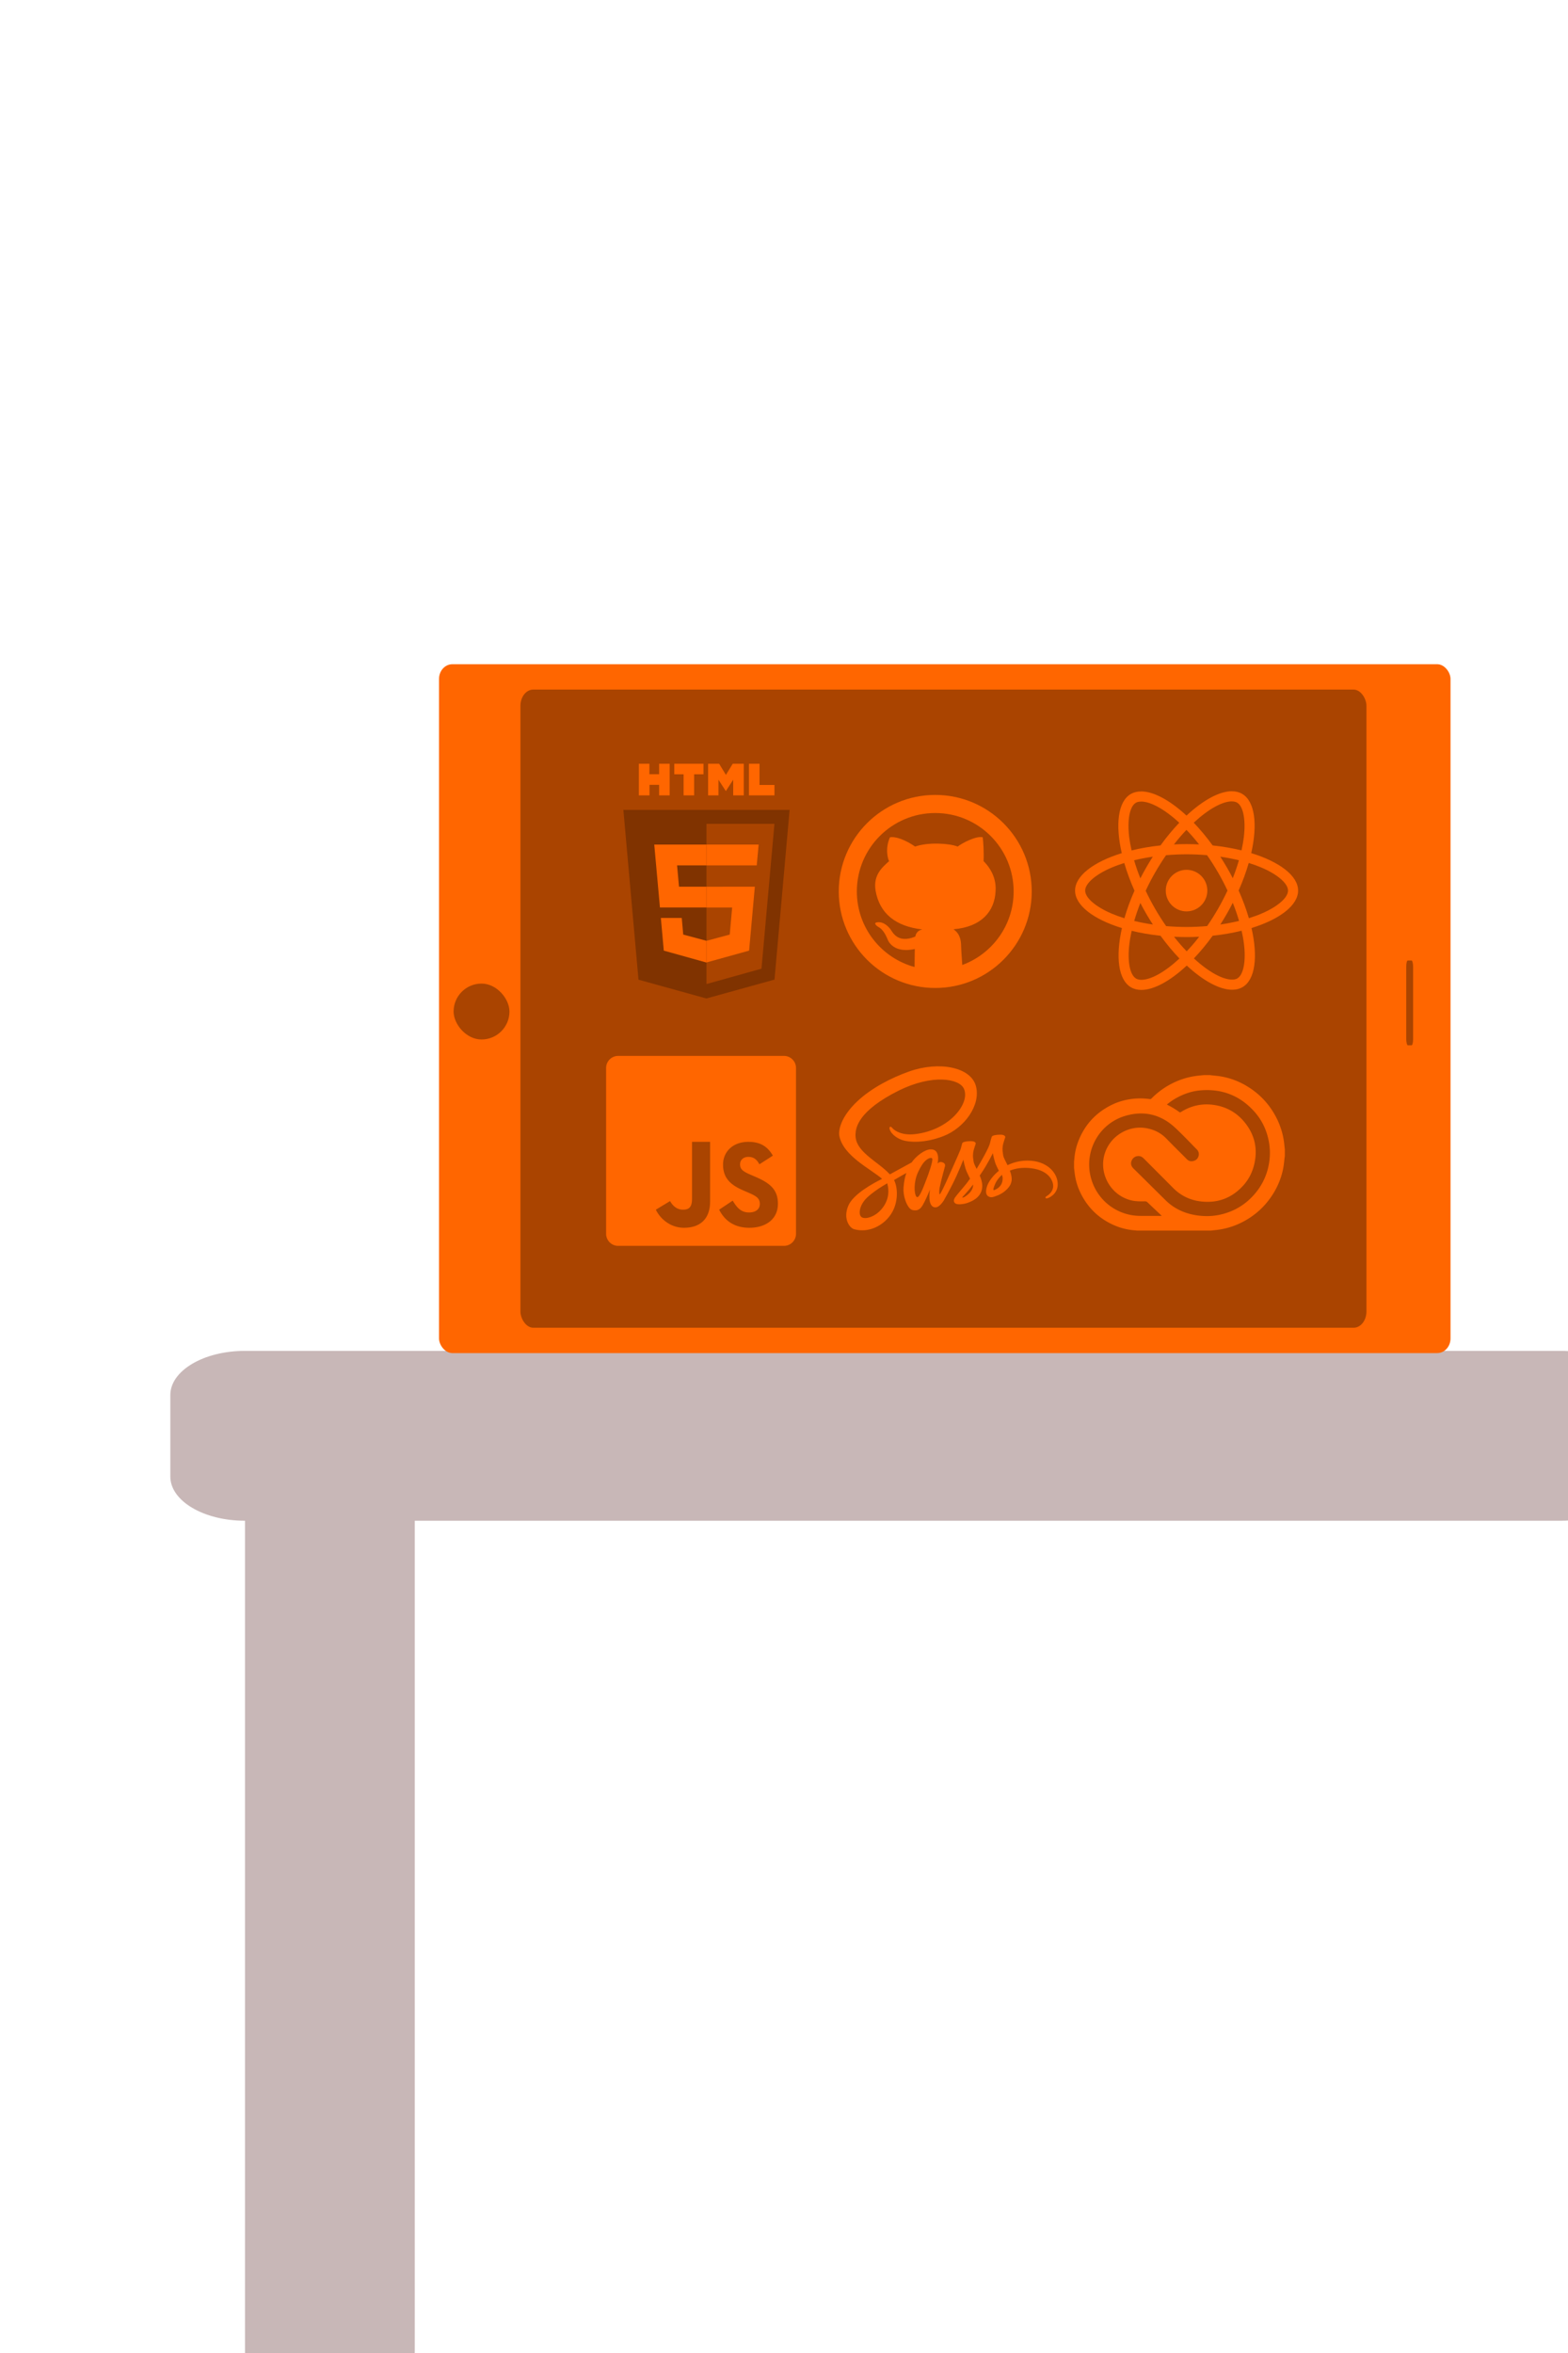 <?xml version="1.0" encoding="UTF-8" standalone="no"?>
<!-- Generator: Adobe Illustrator 22.0.0, SVG Export Plug-In . SVG Version: 6.00 Build 0)  -->

<svg
   xmlns:dc="http://purl.org/dc/elements/1.1/"
   xmlns:cc="http://creativecommons.org/ns#"
   xmlns:rdf="http://www.w3.org/1999/02/22-rdf-syntax-ns#"
   xmlns:svg="http://www.w3.org/2000/svg"
   xmlns="http://www.w3.org/2000/svg"
   xmlns:sodipodi="http://sodipodi.sourceforge.net/DTD/sodipodi-0.dtd"
   xmlns:inkscape="http://www.inkscape.org/namespaces/inkscape"
   version="1.1"
   id="Layer_1"
   x="0px"
   y="0px"
   viewBox="0 0 1728 2592"
   style="enable-background:new 0 0 1728 2592;"
   xml:space="preserve"
   sodipodi:docname="skillsBackground.svg"
   inkscape:version="0.92.4 (5da689c313, 2019-01-14)"><defs
   id="defs27"><path
     d="M0 .39h121.5V90H0z"
     id="a" /></defs><sodipodi:namedview
   pagecolor="#ffffff"
   bordercolor="#666666"
   borderopacity="1"
   objecttolerance="10"
   gridtolerance="10"
   guidetolerance="10"
   inkscape:pageopacity="0"
   inkscape:pageshadow="2"
   inkscape:window-width="1986"
   inkscape:window-height="1129"
   id="namedview25"
   showgrid="false"
   inkscape:zoom="0.90279966"
   inkscape:cx="1140.4966"
   inkscape:cy="1485.2697"
   inkscape:window-x="-8"
   inkscape:window-y="-8"
   inkscape:window-maximized="1"
   inkscape:current-layer="layer2" />
<style
   type="text/css"
   id="style2">
	.st0{fill:#CCCCCC;}
	.st1{fill:#FF6600;}
	.st2{fill:#FF9933;}
	.st3{fill:none;}
	.st4{fill:#CC6600;}
	.st5{font-family:'CourierNewPS-BoldMT';}
	.st6{font-size:250px;}
</style>
<path
   class="st0"
   d="M187.7,1626.5v-89.7c0-26.9,36.8-48.7,82.1-48.7h1450.3c45.4,0,82.1,21.8,82.1,48.7v89.7  c0,26.9-36.8,48.7-82.1,48.7H269.8C224.5,1675.2,187.7,1653.4,187.7,1626.5z"
   id="path4"
   style="fill:#c8b7b7" />
<path
   class="st0"
   d="M408.4,2639.3h-89.7c-26.9,0-48.7-21.8-48.7-48.7v-919.2c0-26.9,21.8-48.7,48.7-48.7h89.7  c26.9,0,48.7,21.8,48.7,48.7v919.2C457.1,2617.5,435.3,2639.3,408.4,2639.3z"
   id="path6"
   style="fill:#c8b7b7" />









<g
   inkscape:groupmode="layer"
   id="layer1"
   inkscape:label="Layer 1"><rect
     style="opacity:1;fill:#ff6600;fill-opacity:1;stroke-width:0.948"
     id="rect842"
     width="1114.706"
     height="758.824"
     x="483.824"
     y="731.706"
     rx="14.668"
     ry="16.166" /></g><g
   inkscape:groupmode="layer"
   id="layer2"
   inkscape:label="Layer 2"><rect
     style="opacity:1;fill:#aa4400;fill-opacity:1;stroke-width:0.978"
     id="rect840"
     width="932.353"
     height="702.941"
     x="573.529"
     y="759.647"
     rx="14.09"
     ry="17.908" /><rect
     style="opacity:1;fill:#aa4400;fill-opacity:1;stroke-width:0.455"
     id="rect876"
     width="61.575"
     height="61.575"
     x="499.872"
     y="1083.488"
     rx="30.788"
     ry="30.788" /><rect
     style="opacity:1;fill:#aa4400;fill-opacity:1;stroke-width:0.197"
     id="rect876-4"
     width="7.576"
     height="93.421"
     x="1549.724"
     y="1058.034"
     rx="1.688"
     ry="6.798" /><g
     id="g901"
     transform="matrix(0.501,0,0,0.501,1096.75,832.513)"
     style="fill:#ff6600">
	<path
   id="path893"
   d="m 666.3,296.5 c 0,-32.5 -40.7,-63.3 -103.1,-82.4 14.4,-63.6 8,-114.2 -20.2,-130.4 -6.5,-3.8 -14.1,-5.6 -22.4,-5.6 v 22.3 c 4.6,0 8.3,0.9 11.4,2.6 13.6,7.8 19.5,37.5 14.9,75.7 -1.1,9.4 -2.9,19.3 -5.1,29.4 -19.6,-4.8 -41,-8.5 -63.5,-10.9 -13.5,-18.5 -27.5,-35.3 -41.6,-50 32.6,-30.3 63.2,-46.9 84,-46.9 V 78 c 0,0 0,0 0,0 -27.5,0 -63.5,19.6 -99.9,53.6 C 384.4,97.8 348.4,78.4 320.9,78.4 v 22.3 c 20.7,0 51.4,16.5 84,46.6 -14,14.7 -28,31.4 -41.3,49.9 -22.6,2.4 -44,6.1 -63.6,11 -2.3,-10 -4,-19.7 -5.2,-29 -4.7,-38.2 1.1,-67.9 14.6,-75.8 3,-1.8 6.9,-2.6 11.5,-2.6 V 78.5 c 0,0 0,0 0,0 -8.4,0 -16,1.8 -22.6,5.6 -28.1,16.2 -34.4,66.7 -19.9,130.1 -62.2,19.2 -102.7,49.9 -102.7,82.3 0,32.5 40.7,63.3 103.1,82.4 -14.4,63.6 -8,114.2 20.2,130.4 6.5,3.8 14.1,5.6 22.5,5.6 27.5,0 63.5,-19.6 99.9,-53.6 36.4,33.8 72.4,53.2 99.9,53.2 8.4,0 16,-1.8 22.6,-5.6 28.1,-16.2 34.4,-66.7 19.9,-130.1 62,-19.1 102.5,-49.9 102.5,-82.3 z M 536.1,229.8 c -3.7,12.9 -8.3,26.2 -13.5,39.5 -4.1,-8 -8.4,-16 -13.1,-24 -4.6,-8 -9.5,-15.8 -14.4,-23.4 14.2,2.1 27.9,4.7 41,7.9 z m -45.8,106.5 c -7.8,13.5 -15.8,26.3 -24.1,38.2 -14.9,1.3 -30,2 -45.2,2 -15.1,0 -30.2,-0.7 -45,-1.9 -8.3,-11.9 -16.4,-24.6 -24.2,-38 -7.6,-13.1 -14.5,-26.4 -20.8,-39.8 6.2,-13.4 13.2,-26.8 20.7,-39.9 7.8,-13.5 15.8,-26.3 24.1,-38.2 14.9,-1.3 30,-2 45.2,-2 15.1,0 30.2,0.7 45,1.9 8.3,11.9 16.4,24.6 24.2,38 7.6,13.1 14.5,26.4 20.8,39.8 -6.3,13.4 -13.2,26.8 -20.7,39.9 z m 32.3,-13 c 5.4,13.4 10,26.8 13.8,39.8 -13.1,3.2 -26.9,5.9 -41.2,8 4.9,-7.7 9.8,-15.6 14.4,-23.7 4.6,-8 8.9,-16.1 13,-24.1 z M 421.2,430 c -9.3,-9.6 -18.6,-20.3 -27.8,-32 9,0.4 18.2,0.7 27.5,0.7 9.4,0 18.7,-0.2 27.8,-0.7 -9,11.7 -18.3,22.4 -27.5,32 z m -74.4,-58.9 c -14.2,-2.1 -27.9,-4.7 -41,-7.9 3.7,-12.9 8.3,-26.2 13.5,-39.5 4.1,8 8.4,16 13.1,24 4.7,8 9.5,15.8 14.4,23.4 z M 420.7,163 c 9.3,9.6 18.6,20.3 27.8,32 -9,-0.4 -18.2,-0.7 -27.5,-0.7 -9.4,0 -18.7,0.2 -27.8,0.7 9,-11.7 18.3,-22.4 27.5,-32 z m -74,58.9 c -4.9,7.7 -9.8,15.6 -14.4,23.7 -4.6,8 -8.9,16 -13,24 -5.4,-13.4 -10,-26.8 -13.8,-39.8 13.1,-3.1 26.9,-5.8 41.2,-7.9 z m -90.5,125.2 c -35.4,-15.1 -58.3,-34.9 -58.3,-50.6 0,-15.7 22.9,-35.6 58.3,-50.6 8.6,-3.7 18,-7 27.7,-10.1 5.7,19.6 13.2,40 22.5,60.9 -9.2,20.8 -16.6,41.1 -22.2,60.6 -9.9,-3.1 -19.3,-6.5 -28,-10.2 z M 310,490 c -13.6,-7.8 -19.5,-37.5 -14.9,-75.7 1.1,-9.4 2.9,-19.3 5.1,-29.4 19.6,4.8 41,8.5 63.5,10.9 13.5,18.5 27.5,35.3 41.6,50 -32.6,30.3 -63.2,46.9 -84,46.9 -4.5,-0.1 -8.3,-1 -11.3,-2.7 z m 237.2,-76.2 c 4.7,38.2 -1.1,67.9 -14.6,75.8 -3,1.8 -6.9,2.6 -11.5,2.6 -20.7,0 -51.4,-16.5 -84,-46.6 14,-14.7 28,-31.4 41.3,-49.9 22.6,-2.4 44,-6.1 63.6,-11 2.3,10.1 4.1,19.8 5.2,29.1 z m 38.5,-66.7 c -8.6,3.7 -18,7 -27.7,10.1 -5.7,-19.6 -13.2,-40 -22.5,-60.9 9.2,-20.8 16.6,-41.1 22.2,-60.6 9.9,3.1 19.3,6.5 28.1,10.2 35.4,15.1 58.3,34.9 58.3,50.6 -0.1,15.7 -23,35.6 -58.4,50.6 z"
   inkscape:connector-curvature="0"
   style="fill:#ff6600" />
	<polygon
   id="polygon895"
   points=""
   style="fill:#ff6600" />
	<circle
   id="circle897"
   r="45.7"
   cy="296.5"
   cx="420.9"
   style="fill:#ff6600" />
	<polygon
   id="polygon899"
   points=""
   style="fill:#ff6600" />
</g><g
     id="g940"
     transform="matrix(0.505,0,0,0.505,649.307,841.34)"><path
       id="path917"
       d="m 108.4,0 h 23 v 22.8 h 21.2 V 0 h 23 v 69 h -23 V 46 h -21 V 69 H 108.4 M 206,23 H 185.7 V 0 h 63.7 V 23 H 229 V 69 H 206 M 259.5,0 h 24.1 L 298.4,24.3 313.2,0 h 24.1 v 69 h -23 V 34.8 L 298.2,59.6 282.1,34.8 V 69 H 259.5 M 348.7,0 h 23 v 46.2 h 32.6 V 69 h -55.6"
       inkscape:connector-curvature="0"
       style="fill:#ff6600" /><path
       id="path919"
       d="M 107.6,471 74.6,100.6 H 437.4 L 404.4,470.8 255.7,512"
       inkscape:connector-curvature="0"
       style="fill:#803300" /><path
       id="path921"
       d="M 256,480.5 V 131 H 404.3 L 376,447"
       inkscape:connector-curvature="0"
       style="fill:#aa4400" /><path
       id="path923"
       d="m 142,176.3 h 114 v 45.4 h -64.2 l 4.2,46.5 h 60 v 45.3 H 154.4 m 2,22.8 H 202 l 3.2,36.3 50.8,13.6 v 47.4 l -93.2,-26"
       inkscape:connector-curvature="0"
       style="fill:#ff6600" /><path
       id="path925"
       d="M 369.8,176.3 H 256 v 45.4 h 109.6 m -4.1,46.5 H 256 v 45.4 h 56 l -5.3,59 -50.7,13.6 v 47.2 l 93,-25.8"
       inkscape:connector-curvature="0"
       style="fill:#ff6600" /></g><g
     id="g1000"
     transform="matrix(0.73,0,0,0.73,924.345,875.67)"
     style="fill:#ff6600"><g
       id="g944"
       style="fill:#ff6600">
	<path
   id="path942"
   d="M 145.66,0 C 65.219,0 0,65.219 0,145.66 c 0,80.45 65.219,145.66 145.66,145.66 80.441,0 145.66,-65.21 145.66,-145.66 C 291.319,65.219 226.1,0 145.66,0 Z m 40.802,256.625 c -0.838,-11.398 -1.775,-25.518 -1.83,-31.235 -0.364,-4.388 -0.838,-15.549 -11.434,-22.677 42.068,-3.523 62.087,-26.774 63.526,-57.499 1.202,-17.497 -5.754,-32.883 -18.107,-45.3 0.628,-13.282 -0.401,-29.023 -1.256,-35.941 -9.486,-2.731 -31.608,8.949 -37.79,13.947 -13.037,-5.062 -44.945,-6.837 -64.336,0 C 101.488,68.252 85.839,62.28 77.309,63.946 69.434,81.398 74.496,97.894 76.034,99.86 c -10.142,9.268 -24.289,20.675 -20.447,44.572 6.163,35.04 30.816,53.94 70.508,58.564 -8.466,1.73 -9.896,8.048 -10.606,10.788 -26.656,10.997 -34.275,-6.791 -37.644,-11.425 -11.188,-13.847 -21.23,-9.832 -21.849,-9.614 -0.601,0.218 -1.056,1.092 -0.992,1.511 0.564,2.986 6.655,6.018 6.955,6.263 8.257,6.154 11.316,17.27 13.2,20.438 11.844,19.473 39.374,11.398 39.638,11.562 0.018,1.702 -0.191,16.032 -0.355,27.184 C 64.245,245.992 27.311,200.2 27.311,145.66 c 0,-65.365 52.984,-118.348 118.348,-118.348 65.364,0 118.349,52.983 118.349,118.348 0,51.008 -32.318,94.332 -77.546,110.965 z"
   style="fill:#ff6600"
   inkscape:connector-curvature="0" />
</g><g
       id="g946"
       style="fill:#ff6600">
</g><g
       id="g948"
       style="fill:#ff6600">
</g><g
       id="g950"
       style="fill:#ff6600">
</g><g
       id="g952"
       style="fill:#ff6600">
</g><g
       id="g954"
       style="fill:#ff6600">
</g><g
       id="g956"
       style="fill:#ff6600">
</g><g
       id="g958"
       style="fill:#ff6600">
</g><g
       id="g960"
       style="fill:#ff6600">
</g><g
       id="g962"
       style="fill:#ff6600">
</g><g
       id="g964"
       style="fill:#ff6600">
</g><g
       id="g966"
       style="fill:#ff6600">
</g><g
       id="g968"
       style="fill:#ff6600">
</g><g
       id="g970"
       style="fill:#ff6600">
</g><g
       id="g972"
       style="fill:#ff6600">
</g><g
       id="g974"
       style="fill:#ff6600">
</g></g><path
     id="surface1"
     d="m 863.952,1163.157 h -182.692 a 13.298,13.298 0 0 0 -13.293,13.293 v 182.672 a 13.298,13.298 0 0 0 13.293,13.293 h 182.672 a 13.293,13.293 0 0 0 13.293,-13.273 v -182.692 a 13.293,13.293 0 0 0 -13.273,-13.293 z m -81.391,160.351 c 0,19.909 -11.679,28.977 -28.728,28.977 -15.41,0 -26.526,-10.333 -31.06,-19.929 l 15.669,-9.476 c 3.014,5.351 7.608,9.476 14.225,9.476 6.327,0 9.965,-2.471 9.965,-12.087 v -62.648 h 19.929 z m 43.227,28.977 c -17.652,0 -27.677,-8.893 -33.262,-19.929 l 14.947,-9.965 c 4.066,6.656 8.505,13.019 17.887,13.019 7.882,0 12.007,-3.931 12.007,-9.382 0,-6.497 -4.285,-8.819 -12.944,-12.605 l -4.748,-2.043 c -13.721,-5.844 -22.849,-13.163 -22.849,-28.648 0,-14.249 10.881,-25.111 27.851,-25.111 12.087,0 20.766,4.205 27.034,15.221 l -14.793,9.516 c -3.268,-5.859 -6.776,-8.156 -12.242,-8.156 -5.565,0 -9.088,3.542 -9.088,8.156 0,5.7 3.522,7.997 11.679,11.539 l 4.748,2.043 c 16.173,6.91 25.28,13.975 25.28,29.859 0,17.104 -13.452,26.486 -31.508,26.486 z"
     inkscape:connector-curvature="0"
     style="fill:#ff6600;stroke-width:4.982" /><g
     id="g1040"
     transform="matrix(0.44,0,0,0.44,924.764,1174.64)"
     style="fill:#ff6600"><path
       id="path1012"
       d="m 471.4,236 c -19.1,0.1 -35.7,4.7 -49.6,11.5 -5.1,-10.1 -10.2,-19.1 -11.1,-25.7 -1,-7.7 -2.2,-12.4 -1,-21.6 1.2,-9.2 6.6,-22.3 6.5,-23.3 -0.1,-1 -1.2,-5.7 -12.2,-5.8 -11,-0.1 -20.5,2.1 -21.6,5 -1.1,2.9 -3.2,9.5 -4.6,16.3 -1.9,10 -22,45.7 -33.5,64.4 -3.7,-7.3 -6.9,-13.7 -7.6,-18.8 -1,-7.7 -2.2,-12.4 -1,-21.6 1.2,-9.2 6.6,-22.3 6.5,-23.3 -0.1,-1 -1.2,-5.7 -12.2,-5.8 -11,-0.1 -20.5,2.1 -21.6,5 -1.1,2.9 -2.3,9.7 -4.6,16.3 -2.3,6.6 -29,66.2 -36,81.6 -3.6,7.9 -6.7,14.2 -8.9,18.5 0,0 0,0 0,0 0,0 -0.1,0.3 -0.4,0.8 -1.9,3.7 -3,5.7 -3,5.7 0,0 0,0 0,0.1 -1.5,2.7 -3.1,5.2 -3.9,5.2 -0.6,0 -1.7,-7.2 0.2,-17 4,-20.7 13.5,-52.9 13.4,-54 0,-0.6 1.8,-6.2 -6.2,-9.1 -7.8,-2.9 -10.6,1.9 -11.3,1.9 -0.7,0 -1.2,1.7 -1.2,1.7 0,0 8.7,-36.2 -16.6,-36.2 -15.8,0 -37.6,17.3 -48.4,32.9 -6.8,3.7 -21.3,11.6 -36.8,20.1 -5.9,3.3 -12,6.6 -17.7,9.7 -0.4,-0.4 -0.8,-0.9 -1.2,-1.3 C 95.2,236.5 38.6,213.4 41,169.5 c 0.9,-16 6.4,-58 108.7,-109 84.2,-41.5 151.2,-30 162.8,-4.5 16.6,36.4 -35.9,104 -122.9,113.8 -33.2,3.7 -50.6,-9.1 -55,-13.9 -4.6,-5 -5.3,-5.3 -7,-4.3 -2.8,1.5 -1,6 0,8.6 2.6,6.8 13.3,18.8 31.4,24.7 16,5.2 54.9,8.1 102,-10.1 C 313.7,154.4 354.9,97.7 342.8,50.2 330.7,2 250.7,-13.9 175,13 130,29 81.2,54.2 46.1,87 4.4,126 -2.2,159.9 0.5,174.1 c 9.7,50.4 79.2,83.2 107,107.5 -1.4,0.8 -2.7,1.5 -3.8,2.1 -13.9,6.9 -66.9,34.6 -80.1,63.9 -15,33.2 2.4,57 13.9,60.2 35.7,9.9 72.4,-7.9 92.1,-37.3 19.7,-29.4 17.3,-67.6 8.2,-85.1 -0.1,-0.2 -0.2,-0.4 -0.4,-0.6 3.6,-2.1 7.3,-4.3 10.9,-6.4 7.1,-4.2 14.1,-8.1 20.1,-11.3 -3.4,9.3 -5.9,20.4 -7.1,36.4 -1.5,18.8 6.2,43.2 16.3,52.8 4.5,4.2 9.8,4.3 13.2,4.3 11.8,0 17.1,-9.8 23,-21.4 7.2,-14.2 13.7,-30.7 13.7,-30.7 0,0 -8.1,44.6 13.9,44.6 8,0 16.1,-10.4 19.7,-15.7 0,0.1 0,0.1 0,0.1 0,0 0.2,-0.3 0.6,-1 0.8,-1.3 1.3,-2.1 1.3,-2.1 0,0 0,-0.1 0,-0.2 3.2,-5.6 10.4,-18.3 21.1,-39.4 13.8,-27.2 27.1,-61.2 27.1,-61.2 0,0 1.2,8.3 5.3,22.1 2.4,8.1 7.4,17 11.4,25.6 -3.2,4.5 -5.2,7 -5.2,7 0,0 0,0 0.1,0.1 -2.6,3.4 -5.4,7.1 -8.5,10.7 -10.9,13 -23.9,27.9 -25.7,32.2 -2.1,5.1 -1.6,8.8 2.4,11.8 2.9,2.2 8.1,2.5 13.4,2.2 9.8,-0.7 16.7,-3.1 20.1,-4.6 5.3,-1.9 11.5,-4.8 17.3,-9.1 10.7,-7.9 17.2,-19.2 16.6,-34.1 -0.3,-8.2 -3,-16.4 -6.3,-24.1 1,-1.4 1.9,-2.8 2.9,-4.2 16.9,-24.7 30,-51.8 30,-51.8 0,0 1.2,8.3 5.3,22.1 2,7 6.1,14.6 9.7,22 -15.9,12.9 -25.7,27.9 -29.2,37.7 -6.3,18.2 -1.4,26.4 7.9,28.3 4.2,0.9 10.2,-1.1 14.6,-3 5.6,-1.8 12.2,-4.9 18.5,-9.5 10.7,-7.9 21,-18.9 20.4,-33.8 -0.3,-6.8 -2.1,-13.5 -4.6,-20 13.5,-5.6 30.9,-8.7 53.1,-6.1 47.6,5.6 57,35.3 55.2,47.8 -1.8,12.5 -11.8,19.3 -15.1,21.4 -3.3,2.1 -4.4,2.8 -4.1,4.3 0.4,2.2 2,2.1 4.8,1.7 3.9,-0.7 25,-10.1 25.9,-33.1 1.5,-29.4 -26.5,-61.5 -76,-61.2 z M 104.2,359.8 C 88.4,377 66.4,383.5 56.9,378 c -10.2,-5.9 -6.2,-31.3 13.2,-49.5 11.8,-11.1 27,-21.4 37.1,-27.7 2.3,-1.4 5.7,-3.4 9.8,-5.9 0.7,-0.4 1.1,-0.6 1.1,-0.6 v 0 c 0.8,-0.5 1.6,-1 2.4,-1.5 7.1,26 0.3,48.9 -16.3,67 z m 115,-78.2 c -5.5,13.4 -17,47.7 -24,45.8 -6,-1.6 -9.7,-27.6 -1.2,-53.3 4.3,-12.9 13.4,-28.3 18.7,-34.3 8.6,-9.6 18.1,-12.8 20.4,-8.9 2.9,5.1 -10.5,42.3 -13.9,50.7 z m 94.9,45.4 c -2.3,1.2 -4.5,2 -5.5,1.4 -0.7,-0.4 1,-2 1,-2 0,0 11.9,-12.8 16.6,-18.6 2.7,-3.4 5.9,-7.4 9.3,-11.9 0,0.4 0,0.9 0,1.3 0,15.3 -14.8,25.6 -21.4,29.8 z m 73.2,-16.7 c -1.7,-1.2 -1.4,-5.2 4.3,-17.7 2.2,-4.9 7.4,-13.1 16.3,-21 1,3.2 1.7,6.3 1.6,9.2 -0.1,19.3 -13.9,26.5 -22.2,29.5 z"
       inkscape:connector-curvature="0"
       style="fill:#ff6600" /><g
       id="g1014"
       style="fill:#ff6600">
</g><g
       id="g1016"
       style="fill:#ff6600">
</g><g
       id="g1018"
       style="fill:#ff6600">
</g><g
       id="g1020"
       style="fill:#ff6600">
</g><g
       id="g1022"
       style="fill:#ff6600">
</g><g
       id="g1024"
       style="fill:#ff6600">
</g></g><path
     id="path1048"
     clip-path="url(#b)"
     d="m 1415.906,1266.133 v 7.646 c -0.073,0.415 -0.164,0.822 -0.212,1.235 -0.396,3.326 -0.652,6.673 -1.198,9.974 -1.785,10.729 -5.645,20.702 -11.379,29.923 -8.709,14 -20.482,24.676 -35.277,31.966 a 82.518,82.518 0 0 1 -27.212,8.03 c -2.103,0.243 -4.203,0.461 -6.306,0.692 h -81.591 c -0.411,-0.077 -0.82,-0.199 -1.235,-0.224 -8.227,-0.518 -16.143,-2.393 -23.687,-5.694 -16.425,-7.187 -28.673,-18.836 -36.689,-34.87 a 68.592,68.592 0 0 1 -6.776,-22.558 c -0.231,-1.91 -0.457,-3.817 -0.684,-5.725 v -7.419 c 0.078,-0.411 0.199,-0.822 0.224,-1.235 0.426,-7.128 1.889,-14.05 4.463,-20.702 6.929,-17.899 19.008,-31.175 36.173,-39.767 8.906,-4.46 18.398,-6.803 28.326,-7.323 4.861,-0.252 9.718,0.019 14.55,0.667 0.438,0.059 1.069,-0.136 1.373,-0.447 6.948,-7.097 14.86,-12.863 23.781,-17.232 8.653,-4.238 17.76,-6.969 27.346,-8.063 2.256,-0.258 4.517,-0.47 6.776,-0.704 h 6.956 c 0.455,0.071 0.912,0.151 1.367,0.204 3.446,0.402 6.912,0.654 10.326,1.225 10.651,1.787 20.566,5.61 29.741,11.289 14.069,8.709 24.79,20.497 32.115,35.338 a 82.323,82.323 0 0 1 8.038,27.231 c 0.248,2.181 0.461,4.362 0.692,6.539 m -129.858,-49.475 c 0.14,0.183 0.174,0.27 0.233,0.298 a 92.924,92.924 0 0 1 13.646,8.252 c 0.271,0.197 0.944,0.115 1.273,-0.092 11.828,-7.495 24.651,-10.081 38.425,-7.638 13.497,2.393 24.481,9.137 32.872,19.908 9.502,12.19 13.124,25.974 10.502,41.309 -1.759,10.278 -5.876,19.499 -12.874,27.224 -12.769,14.082 -28.759,19.906 -47.581,17.441 -11.588,-1.518 -21.59,-6.516 -29.869,-14.883 -10.626,-10.733 -21.321,-21.395 -31.977,-32.1 -1.42,-1.426 -3.001,-2.573 -5.046,-2.823 -3.573,-0.438 -6.814,1.346 -8.357,4.555 -1.376,2.865 -1.199,6.096 1.787,9.032 11.88,11.662 23.655,23.431 35.522,35.105 a 57.355,57.355 0 0 0 6.516,5.545 c 8.669,6.295 18.442,9.775 29.026,11.177 8.307,1.097 16.55,0.862 24.729,-0.977 15.602,-3.504 28.525,-11.467 38.704,-23.754 8.405,-10.154 13.488,-21.822 15.259,-34.921 a 68.451,68.451 0 0 0 -0.635,-22.458 c -2.361,-12.1 -7.48,-22.927 -15.682,-32.142 -15.649,-17.573 -35.338,-25.417 -58.767,-23.666 -9.013,0.673 -17.538,3.32 -25.561,7.52 a 67.447,67.447 0 0 0 -12.146,8.089 m -5.733,122.673 a 151.743,151.743 0 0 1 -0.963,-0.9 c -4.857,-4.586 -9.741,-9.143 -14.541,-13.788 -0.929,-0.898 -1.783,-1.336 -3.099,-1.306 -4.861,0.119 -9.726,0.14 -14.516,-0.942 -23.817,-5.387 -37.647,-31.282 -28.869,-54.067 6.923,-17.966 26.09,-28.908 44.991,-25.534 8.472,1.512 15.908,5.098 22.011,11.393 7.443,7.684 15.108,15.149 22.632,22.755 1.713,1.732 3.68,2.521 6.052,2.183 3.066,-0.438 5.507,-1.898 6.616,-4.905 1.086,-2.959 0.56,-5.761 -1.68,-8.03 -7.896,-8 -15.605,-16.2 -23.821,-23.859 -15.934,-14.862 -34.724,-19.281 -55.506,-12.962 -27.952,8.493 -44.311,37.356 -37.924,65.838 5.821,25.951 28.516,44.163 55.072,44.186 7.415,0.01 14.831,0.01 22.246,0 0.367,0 0.734,-0.033 1.3,-0.061"
     inkscape:connector-curvature="0"
     style="fill:#ff6600;stroke-width:1.912" /></g></svg>